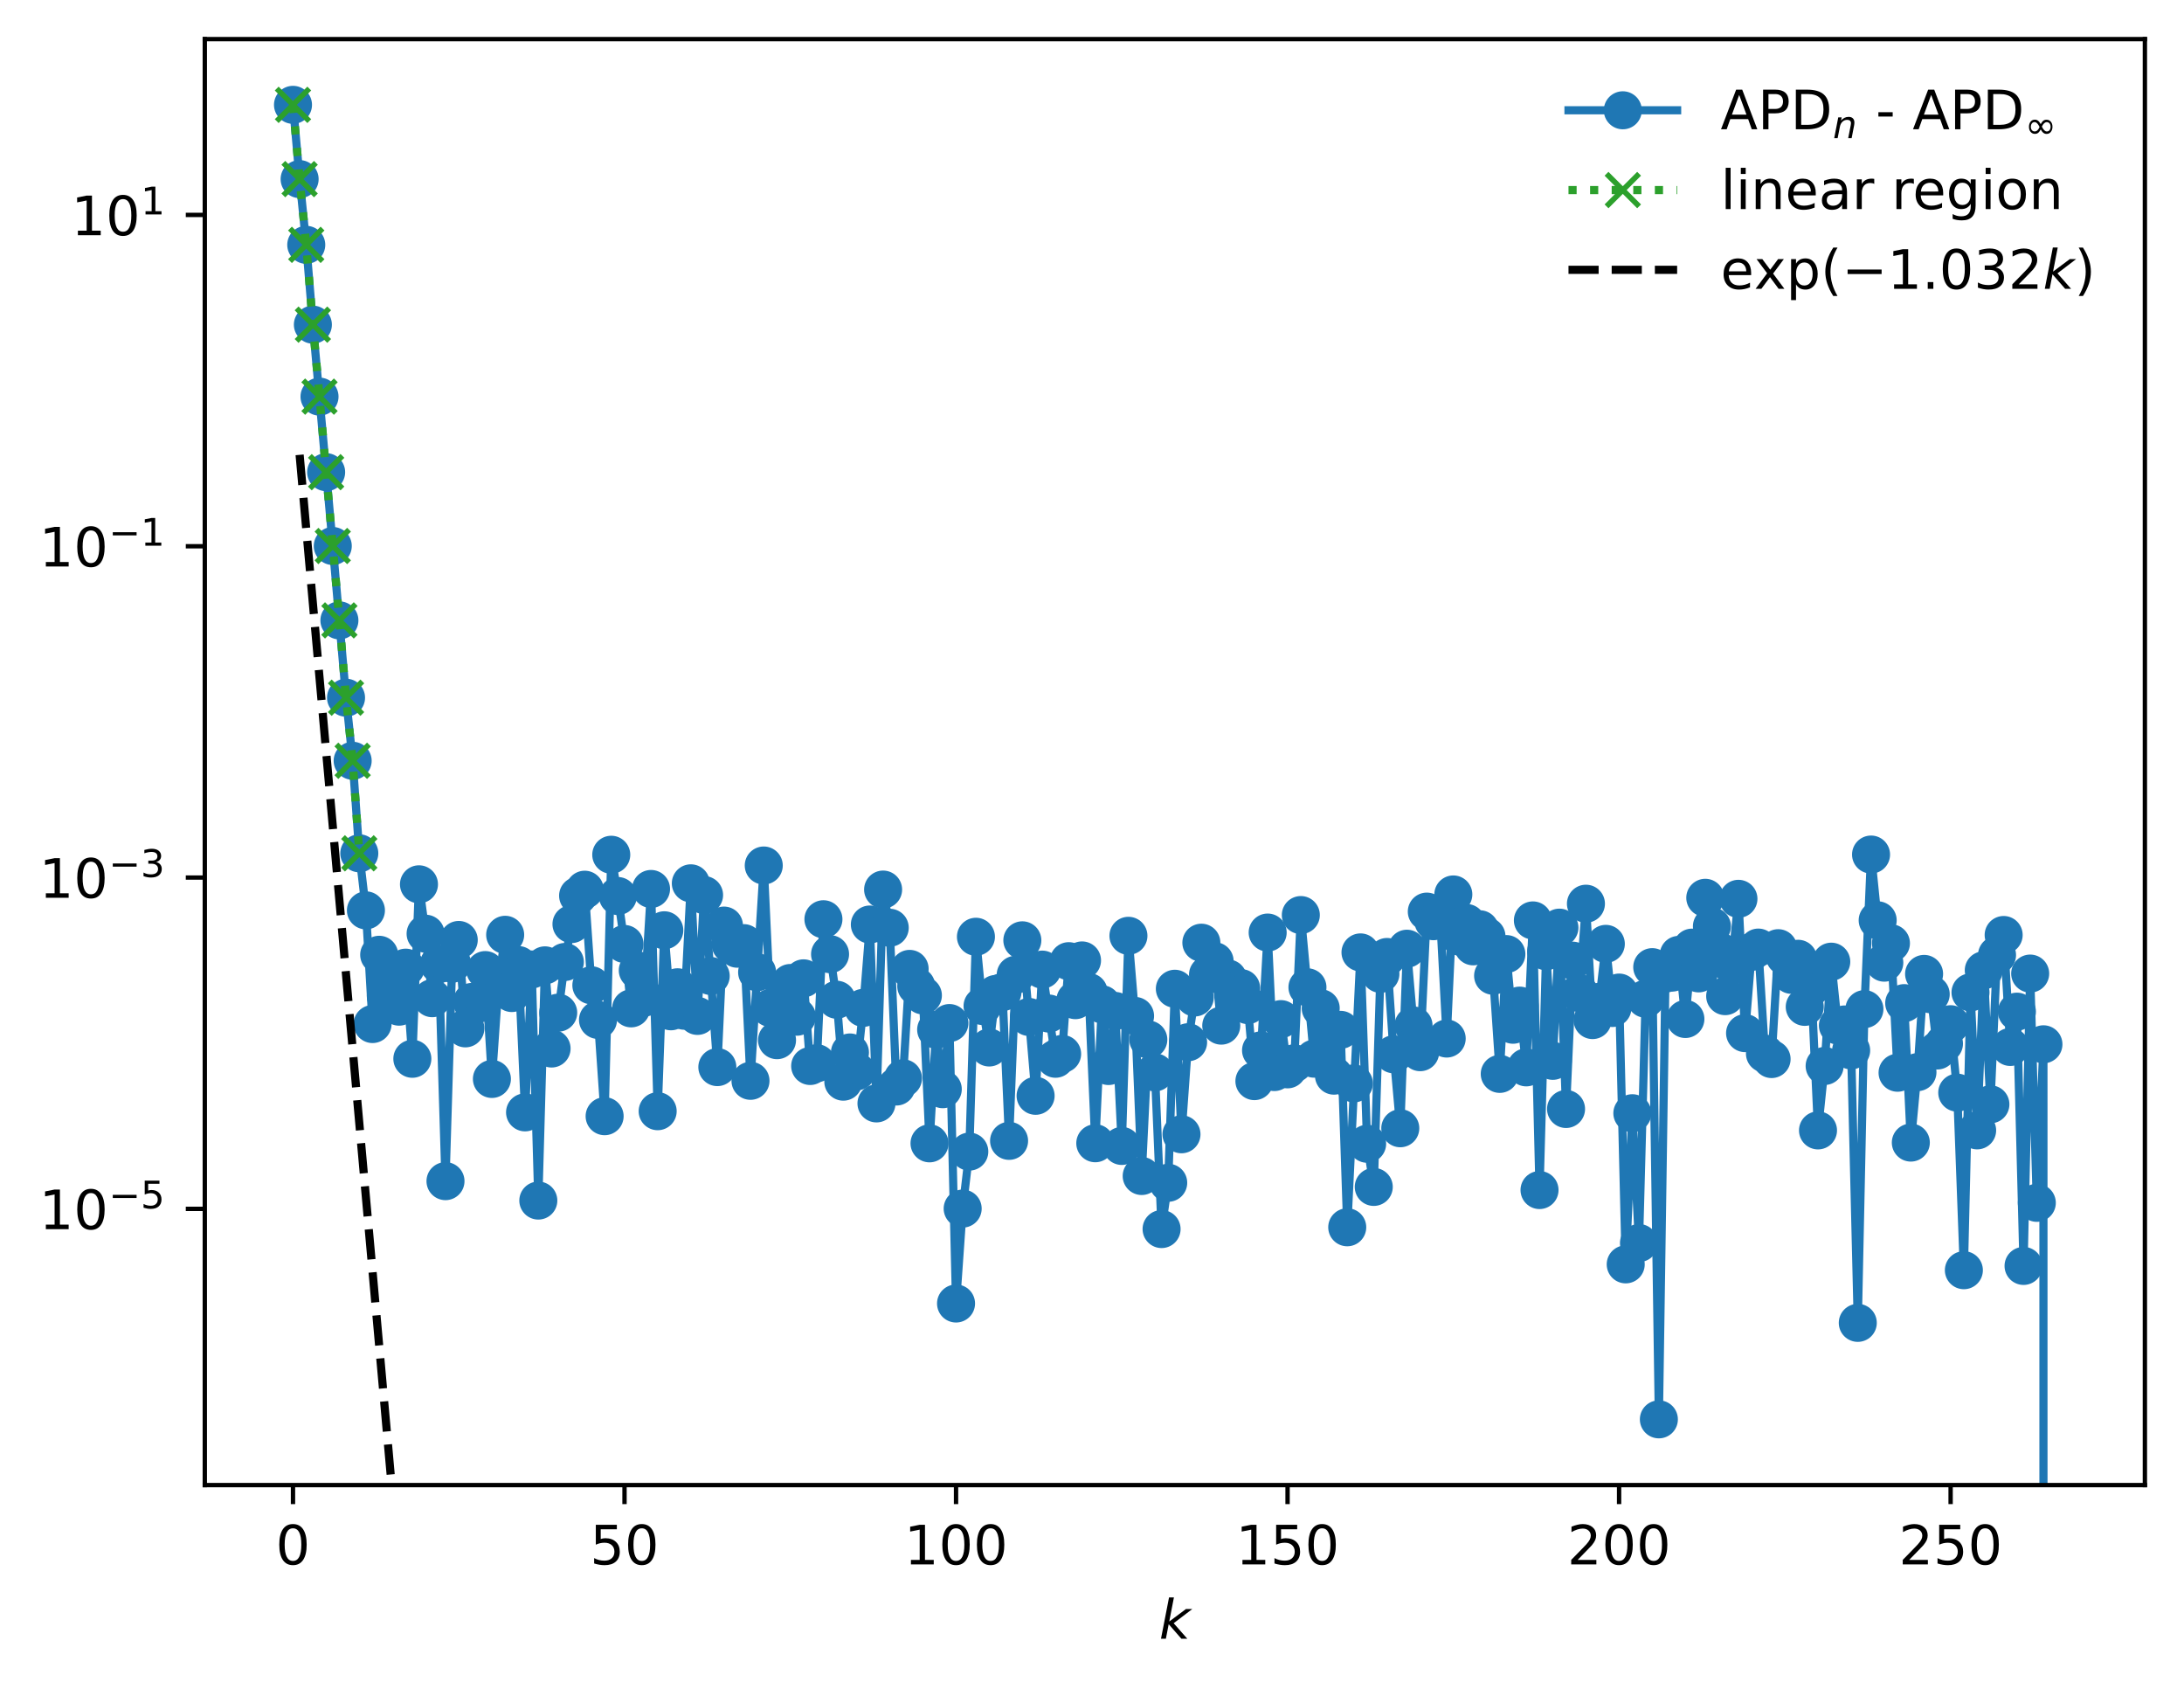 <?xml version="1.0" encoding="utf-8" standalone="no"?>
<!DOCTYPE svg PUBLIC "-//W3C//DTD SVG 1.1//EN"
  "http://www.w3.org/Graphics/SVG/1.1/DTD/svg11.dtd">
<!-- Created with matplotlib (https://matplotlib.org/) -->
<svg height="310.868pt" version="1.1" viewBox="0 0 402.02 310.868" width="402.02pt" xmlns="http://www.w3.org/2000/svg" xmlns:xlink="http://www.w3.org/1999/xlink">
 <defs>
  <style type="text/css">
*{stroke-linecap:butt;stroke-linejoin:round;}
  </style>
 </defs>
 <g id="figure_1">
  <g id="patch_1">
   <path d="M 0 310.868 
L 402.02 310.868 
L 402.02 0 
L 0 0 
z
" style="fill:#ffffff;"/>
  </g>
  <g id="axes_1">
   <g id="patch_2">
    <path d="M 37.7 273.312 
L 394.82 273.312 
L 394.82 7.2 
L 37.7 7.2 
z
" style="fill:#ffffff;"/>
   </g>
   <g id="matplotlib.axis_1">
    <g id="xtick_1">
     <g id="line2d_1">
      <defs>
       <path d="M 0 0 
L 0 3.5 
" id="me01fc09143" style="stroke:#000000;stroke-width:0.8;"/>
      </defs>
      <g>
       <use style="stroke:#000000;stroke-width:0.8;" x="53.933" xlink:href="#me01fc09143" y="273.312"/>
      </g>
     </g>
     <g id="text_1">
      <!-- 0 -->
      <defs>
       <path d="M 31.781 66.406 
Q 24.172 66.406 20.328 58.906 
Q 16.5 51.422 16.5 36.375 
Q 16.5 21.391 20.328 13.891 
Q 24.172 6.391 31.781 6.391 
Q 39.453 6.391 43.281 13.891 
Q 47.125 21.391 47.125 36.375 
Q 47.125 51.422 43.281 58.906 
Q 39.453 66.406 31.781 66.406 
z
M 31.781 74.219 
Q 44.047 74.219 50.516 64.516 
Q 56.984 54.828 56.984 36.375 
Q 56.984 17.969 50.516 8.266 
Q 44.047 -1.422 31.781 -1.422 
Q 19.531 -1.422 13.062 8.266 
Q 6.594 17.969 6.594 36.375 
Q 6.594 54.828 13.062 64.516 
Q 19.531 74.219 31.781 74.219 
z
" id="DejaVuSans-48"/>
      </defs>
      <g transform="translate(50.751 287.91)scale(0.1 -0.1)">
       <use xlink:href="#DejaVuSans-48"/>
      </g>
     </g>
    </g>
    <g id="xtick_2">
     <g id="line2d_2">
      <g>
       <use style="stroke:#000000;stroke-width:0.8;" x="114.958" xlink:href="#me01fc09143" y="273.312"/>
      </g>
     </g>
     <g id="text_2">
      <!-- 50 -->
      <defs>
       <path d="M 10.797 72.906 
L 49.516 72.906 
L 49.516 64.594 
L 19.828 64.594 
L 19.828 46.734 
Q 21.969 47.469 24.109 47.828 
Q 26.266 48.188 28.422 48.188 
Q 40.625 48.188 47.75 41.5 
Q 54.891 34.812 54.891 23.391 
Q 54.891 11.625 47.562 5.094 
Q 40.234 -1.422 26.906 -1.422 
Q 22.312 -1.422 17.547 -0.641 
Q 12.797 0.141 7.719 1.703 
L 7.719 11.625 
Q 12.109 9.234 16.797 8.062 
Q 21.484 6.891 26.703 6.891 
Q 35.156 6.891 40.078 11.328 
Q 45.016 15.766 45.016 23.391 
Q 45.016 31 40.078 35.438 
Q 35.156 39.891 26.703 39.891 
Q 22.75 39.891 18.812 39.016 
Q 14.891 38.141 10.797 36.281 
z
" id="DejaVuSans-53"/>
      </defs>
      <g transform="translate(108.596 287.91)scale(0.1 -0.1)">
       <use xlink:href="#DejaVuSans-53"/>
       <use x="63.623" xlink:href="#DejaVuSans-48"/>
      </g>
     </g>
    </g>
    <g id="xtick_3">
     <g id="line2d_3">
      <g>
       <use style="stroke:#000000;stroke-width:0.8;" x="175.983" xlink:href="#me01fc09143" y="273.312"/>
      </g>
     </g>
     <g id="text_3">
      <!-- 100 -->
      <defs>
       <path d="M 12.406 8.297 
L 28.516 8.297 
L 28.516 63.922 
L 10.984 60.406 
L 10.984 69.391 
L 28.422 72.906 
L 38.281 72.906 
L 38.281 8.297 
L 54.391 8.297 
L 54.391 0 
L 12.406 0 
z
" id="DejaVuSans-49"/>
      </defs>
      <g transform="translate(166.44 287.91)scale(0.1 -0.1)">
       <use xlink:href="#DejaVuSans-49"/>
       <use x="63.623" xlink:href="#DejaVuSans-48"/>
       <use x="127.246" xlink:href="#DejaVuSans-48"/>
      </g>
     </g>
    </g>
    <g id="xtick_4">
     <g id="line2d_4">
      <g>
       <use style="stroke:#000000;stroke-width:0.8;" x="237.009" xlink:href="#me01fc09143" y="273.312"/>
      </g>
     </g>
     <g id="text_4">
      <!-- 150 -->
      <g transform="translate(227.465 287.91)scale(0.1 -0.1)">
       <use xlink:href="#DejaVuSans-49"/>
       <use x="63.623" xlink:href="#DejaVuSans-53"/>
       <use x="127.246" xlink:href="#DejaVuSans-48"/>
      </g>
     </g>
    </g>
    <g id="xtick_5">
     <g id="line2d_5">
      <g>
       <use style="stroke:#000000;stroke-width:0.8;" x="298.034" xlink:href="#me01fc09143" y="273.312"/>
      </g>
     </g>
     <g id="text_5">
      <!-- 200 -->
      <defs>
       <path d="M 19.188 8.297 
L 53.609 8.297 
L 53.609 0 
L 7.328 0 
L 7.328 8.297 
Q 12.938 14.109 22.625 23.891 
Q 32.328 33.688 34.812 36.531 
Q 39.547 41.844 41.422 45.531 
Q 43.312 49.219 43.312 52.781 
Q 43.312 58.594 39.234 62.25 
Q 35.156 65.922 28.609 65.922 
Q 23.969 65.922 18.812 64.312 
Q 13.672 62.703 7.812 59.422 
L 7.812 69.391 
Q 13.766 71.781 18.938 73 
Q 24.125 74.219 28.422 74.219 
Q 39.75 74.219 46.484 68.547 
Q 53.219 62.891 53.219 53.422 
Q 53.219 48.922 51.531 44.891 
Q 49.859 40.875 45.406 35.406 
Q 44.188 33.984 37.641 27.219 
Q 31.109 20.453 19.188 8.297 
z
" id="DejaVuSans-50"/>
      </defs>
      <g transform="translate(288.49 287.91)scale(0.1 -0.1)">
       <use xlink:href="#DejaVuSans-50"/>
       <use x="63.623" xlink:href="#DejaVuSans-48"/>
       <use x="127.246" xlink:href="#DejaVuSans-48"/>
      </g>
     </g>
    </g>
    <g id="xtick_6">
     <g id="line2d_6">
      <g>
       <use style="stroke:#000000;stroke-width:0.8;" x="359.059" xlink:href="#me01fc09143" y="273.312"/>
      </g>
     </g>
     <g id="text_6">
      <!-- 250 -->
      <g transform="translate(349.515 287.91)scale(0.1 -0.1)">
       <use xlink:href="#DejaVuSans-50"/>
       <use x="63.623" xlink:href="#DejaVuSans-53"/>
       <use x="127.246" xlink:href="#DejaVuSans-48"/>
      </g>
     </g>
    </g>
    <g id="text_7">
     <!-- $ k $ -->
     <defs>
      <path d="M 18.312 75.984 
L 27.297 75.984 
L 18.703 31.688 
L 49.516 54.688 
L 61.188 54.688 
L 26.812 28.516 
L 51.906 0 
L 41.016 0 
L 17.672 26.703 
L 12.5 0 
L 3.516 0 
z
" id="DejaVuSans-Oblique-107"/>
     </defs>
     <g transform="translate(213.36 301.589)scale(0.1 -0.1)">
      <use transform="translate(0 0.016)" xlink:href="#DejaVuSans-Oblique-107"/>
     </g>
    </g>
   </g>
   <g id="matplotlib.axis_2">
    <g id="ytick_1">
     <g id="line2d_7">
      <defs>
       <path d="M 0 0 
L -3.5 0 
" id="m49b737d40c" style="stroke:#000000;stroke-width:0.8;"/>
      </defs>
      <g>
       <use style="stroke:#000000;stroke-width:0.8;" x="37.7" xlink:href="#m49b737d40c" y="222.48"/>
      </g>
     </g>
     <g id="text_8">
      <!-- $\mathdefault{10^{-5}}$ -->
      <defs>
       <path d="M 10.594 35.5 
L 73.188 35.5 
L 73.188 27.203 
L 10.594 27.203 
z
" id="DejaVuSans-8722"/>
      </defs>
      <g transform="translate(7.2 226.28)scale(0.1 -0.1)">
       <use transform="translate(0 0.684)" xlink:href="#DejaVuSans-49"/>
       <use transform="translate(63.623 0.684)" xlink:href="#DejaVuSans-48"/>
       <use transform="translate(128.203 38.966)scale(0.7)" xlink:href="#DejaVuSans-8722"/>
       <use transform="translate(186.855 38.966)scale(0.7)" xlink:href="#DejaVuSans-53"/>
      </g>
     </g>
    </g>
    <g id="ytick_2">
     <g id="line2d_8">
      <g>
       <use style="stroke:#000000;stroke-width:0.8;" x="37.7" xlink:href="#m49b737d40c" y="161.505"/>
      </g>
     </g>
     <g id="text_9">
      <!-- $\mathdefault{10^{-3}}$ -->
      <defs>
       <path d="M 40.578 39.312 
Q 47.656 37.797 51.625 33 
Q 55.609 28.219 55.609 21.188 
Q 55.609 10.406 48.188 4.484 
Q 40.766 -1.422 27.094 -1.422 
Q 22.516 -1.422 17.656 -0.516 
Q 12.797 0.391 7.625 2.203 
L 7.625 11.719 
Q 11.719 9.328 16.594 8.109 
Q 21.484 6.891 26.812 6.891 
Q 36.078 6.891 40.938 10.547 
Q 45.797 14.203 45.797 21.188 
Q 45.797 27.641 41.281 31.266 
Q 36.766 34.906 28.719 34.906 
L 20.219 34.906 
L 20.219 43.016 
L 29.109 43.016 
Q 36.375 43.016 40.234 45.922 
Q 44.094 48.828 44.094 54.297 
Q 44.094 59.906 40.109 62.906 
Q 36.141 65.922 28.719 65.922 
Q 24.656 65.922 20.016 65.031 
Q 15.375 64.156 9.812 62.312 
L 9.812 71.094 
Q 15.438 72.656 20.344 73.438 
Q 25.25 74.219 29.594 74.219 
Q 40.828 74.219 47.359 69.109 
Q 53.906 64.016 53.906 55.328 
Q 53.906 49.266 50.438 45.094 
Q 46.969 40.922 40.578 39.312 
z
" id="DejaVuSans-51"/>
      </defs>
      <g transform="translate(7.2 165.305)scale(0.1 -0.1)">
       <use transform="translate(0 0.766)" xlink:href="#DejaVuSans-49"/>
       <use transform="translate(63.623 0.766)" xlink:href="#DejaVuSans-48"/>
       <use transform="translate(128.203 39.047)scale(0.7)" xlink:href="#DejaVuSans-8722"/>
       <use transform="translate(186.855 39.047)scale(0.7)" xlink:href="#DejaVuSans-51"/>
      </g>
     </g>
    </g>
    <g id="ytick_3">
     <g id="line2d_9">
      <g>
       <use style="stroke:#000000;stroke-width:0.8;" x="37.7" xlink:href="#m49b737d40c" y="100.53"/>
      </g>
     </g>
     <g id="text_10">
      <!-- $\mathdefault{10^{-1}}$ -->
      <g transform="translate(7.2 104.33)scale(0.1 -0.1)">
       <use transform="translate(0 0.684)" xlink:href="#DejaVuSans-49"/>
       <use transform="translate(63.623 0.684)" xlink:href="#DejaVuSans-48"/>
       <use transform="translate(128.203 38.966)scale(0.7)" xlink:href="#DejaVuSans-8722"/>
       <use transform="translate(186.855 38.966)scale(0.7)" xlink:href="#DejaVuSans-49"/>
      </g>
     </g>
    </g>
    <g id="ytick_4">
     <g id="line2d_10">
      <g>
       <use style="stroke:#000000;stroke-width:0.8;" x="37.7" xlink:href="#m49b737d40c" y="39.555"/>
      </g>
     </g>
     <g id="text_11">
      <!-- $\mathdefault{10^{1}}$ -->
      <g transform="translate(13.1 43.354)scale(0.1 -0.1)">
       <use transform="translate(0 0.684)" xlink:href="#DejaVuSans-49"/>
       <use transform="translate(63.623 0.684)" xlink:href="#DejaVuSans-48"/>
       <use transform="translate(128.203 38.966)scale(0.7)" xlink:href="#DejaVuSans-49"/>
      </g>
     </g>
    </g>
   </g>
   <g id="line2d_11">
    <path clip-path="url(#p77c00adf54)" d="M 53.933 19.296 
L 55.153 32.964 
L 56.374 45.061 
L 57.594 59.751 
L 61.256 100.484 
L 63.697 128.405 
L 64.917 140.013 
L 66.138 157.043 
L 67.358 167.544 
L 68.579 188.465 
L 69.799 175.718 
L 71.02 183.292 
L 72.24 180.761 
L 73.461 185.266 
L 74.681 178.087 
L 75.902 194.857 
L 77.122 162.748 
L 78.343 171.839 
L 79.563 183.707 
L 80.784 177.447 
L 82.004 217.377 
L 83.225 177.365 
L 84.445 172.988 
L 85.666 189.258 
L 86.886 184.393 
L 88.107 184.711 
L 89.327 178.534 
L 90.548 198.57 
L 91.768 181.06 
L 92.989 172.039 
L 94.209 182.757 
L 95.43 177.61 
L 96.65 204.718 
L 97.871 178.421 
L 99.091 220.951 
L 100.312 177.664 
L 101.532 192.966 
L 102.753 186.374 
L 103.973 177.042 
L 105.194 170.069 
L 106.414 164.845 
L 107.635 163.743 
L 108.855 181.329 
L 110.076 187.704 
L 111.296 205.424 
L 112.517 157.309 
L 113.738 164.908 
L 114.958 173.732 
L 116.179 185.577 
L 117.399 178.588 
L 118.62 183.595 
L 119.84 163.605 
L 121.061 204.506 
L 122.281 171.208 
L 123.502 186.117 
L 124.722 181.698 
L 125.943 186.011 
L 127.163 162.566 
L 128.384 186.967 
L 129.604 164.725 
L 130.825 179.62 
L 132.045 196.39 
L 133.266 170.343 
L 134.486 173.79 
L 135.707 174.599 
L 136.927 173.577 
L 138.148 198.912 
L 140.589 159.286 
L 141.809 185.496 
L 143.03 191.433 
L 144.25 185.47 
L 145.471 180.91 
L 146.691 187.115 
L 147.912 180.053 
L 149.132 196.185 
L 150.353 195.677 
L 151.573 169.176 
L 152.794 175.606 
L 154.014 183.993 
L 155.235 199.07 
L 156.455 193.695 
L 157.676 197.178 
L 158.896 185.488 
L 160.117 170.146 
L 161.337 203.071 
L 162.558 163.717 
L 163.778 170.744 
L 164.999 199.963 
L 166.219 198.448 
L 167.44 178.314 
L 168.66 181.497 
L 169.881 183.191 
L 171.101 210.418 
L 172.322 189.498 
L 173.542 200.454 
L 174.763 188.281 
L 175.983 239.896 
L 177.204 222.428 
L 178.424 211.937 
L 179.645 172.402 
L 180.865 185.146 
L 182.086 192.779 
L 183.306 182.924 
L 184.527 182.59 
L 185.747 209.962 
L 186.968 179.396 
L 188.188 173.056 
L 190.629 201.67 
L 191.85 178.445 
L 194.291 194.853 
L 195.511 193.959 
L 196.732 176.893 
L 197.952 184.067 
L 199.173 176.757 
L 200.393 182.575 
L 201.614 210.402 
L 202.834 184.83 
L 204.055 196.19 
L 205.275 186.056 
L 206.496 210.898 
L 207.716 172.225 
L 208.937 186.976 
L 210.157 216.431 
L 211.378 191.321 
L 212.598 197.361 
L 213.819 226.195 
L 215.039 217.678 
L 216.26 181.969 
L 217.481 208.751 
L 218.701 191.811 
L 219.922 183.573 
L 221.142 173.494 
L 222.363 179.382 
L 223.583 176.896 
L 224.804 188.756 
L 226.024 180.076 
L 227.245 182.827 
L 228.465 181.856 
L 229.686 184.975 
L 230.906 198.969 
L 232.127 193.306 
L 233.347 171.626 
L 234.568 197.301 
L 235.788 187.559 
L 237.009 196.801 
L 238.229 195.697 
L 239.45 168.407 
L 241.891 194.837 
L 243.111 185.559 
L 244.332 189.347 
L 245.552 197.963 
L 246.773 189.531 
L 247.993 225.867 
L 250.434 175.28 
L 251.655 210.499 
L 252.875 218.439 
L 254.096 179.227 
L 255.316 176.121 
L 256.537 194.03 
L 257.757 207.642 
L 258.978 174.602 
L 260.198 188.729 
L 261.419 193.645 
L 262.639 167.773 
L 263.86 169.537 
L 265.08 168.456 
L 266.301 191.131 
L 267.521 164.614 
L 268.742 172.388 
L 269.962 169.868 
L 271.183 174.162 
L 272.403 171.024 
L 273.624 172.325 
L 274.844 179.577 
L 276.065 197.637 
L 277.285 175.587 
L 278.506 188.591 
L 279.726 185.074 
L 280.947 196.436 
L 282.167 169.393 
L 283.388 219.016 
L 284.608 175.073 
L 285.829 195.237 
L 287.049 170.724 
L 288.27 204.096 
L 289.49 176.799 
L 290.711 182.76 
L 291.931 166.319 
L 293.152 187.734 
L 294.372 184.379 
L 295.593 173.709 
L 296.813 185.51 
L 298.034 182.672 
L 299.254 232.692 
L 300.475 204.877 
L 301.695 228.768 
L 302.916 183.809 
L 304.136 177.991 
L 305.357 261.216 
L 306.577 179.182 
L 307.798 178.994 
L 309.018 175.737 
L 310.239 187.536 
L 311.459 174.401 
L 312.68 179.139 
L 313.9 165.231 
L 315.121 170.484 
L 316.341 174.935 
L 317.562 183.33 
L 318.782 177.637 
L 320.003 165.418 
L 321.224 190.137 
L 322.444 175.181 
L 323.665 174.392 
L 324.885 193.908 
L 326.106 194.907 
L 327.326 174.504 
L 328.547 176.014 
L 329.767 179.408 
L 330.988 176.454 
L 332.208 185.301 
L 333.429 181.657 
L 334.649 208.038 
L 335.87 196.18 
L 337.09 176.987 
L 338.311 188.739 
L 339.531 188.542 
L 340.752 193.312 
L 341.972 243.459 
L 343.193 185.717 
L 344.413 157.271 
L 345.634 169.371 
L 346.854 177.167 
L 348.075 173.598 
L 349.295 197.424 
L 350.516 184.614 
L 351.736 210.279 
L 352.957 197.318 
L 354.177 179.237 
L 355.398 182.982 
L 356.618 193.329 
L 357.839 192.069 
L 359.059 188.496 
L 360.28 201.09 
L 361.5 233.767 
L 362.721 182.642 
L 363.941 208.031 
L 365.162 178.572 
L 366.382 203.239 
L 367.603 175.765 
L 368.823 172.076 
L 370.044 192.682 
L 371.264 186.187 
L 372.485 232.98 
L 373.705 179.176 
L 374.926 221.369 
L 376.146 192.192 
L 376.151 311.868 
L 376.151 311.868 
" style="fill:none;stroke:#1f77b4;stroke-linecap:square;stroke-width:1.5;"/>
    <defs>
     <path d="M 0 3 
C 0.796 3 1.559 2.684 2.121 2.121 
C 2.684 1.559 3 0.796 3 0 
C 3 -0.796 2.684 -1.559 2.121 -2.121 
C 1.559 -2.684 0.796 -3 0 -3 
C -0.796 -3 -1.559 -2.684 -2.121 -2.121 
C -2.684 -1.559 -3 -0.796 -3 0 
C -3 0.796 -2.684 1.559 -2.121 2.121 
C -1.559 2.684 -0.796 3 0 3 
z
" id="m1779472532" style="stroke:#1f77b4;"/>
    </defs>
    <g clip-path="url(#p77c00adf54)">
     <use style="fill:#1f77b4;stroke:#1f77b4;" x="53.933" xlink:href="#m1779472532" y="19.296"/>
     <use style="fill:#1f77b4;stroke:#1f77b4;" x="55.153" xlink:href="#m1779472532" y="32.964"/>
     <use style="fill:#1f77b4;stroke:#1f77b4;" x="56.374" xlink:href="#m1779472532" y="45.061"/>
     <use style="fill:#1f77b4;stroke:#1f77b4;" x="57.594" xlink:href="#m1779472532" y="59.751"/>
     <use style="fill:#1f77b4;stroke:#1f77b4;" x="58.815" xlink:href="#m1779472532" y="72.995"/>
     <use style="fill:#1f77b4;stroke:#1f77b4;" x="60.035" xlink:href="#m1779472532" y="86.897"/>
     <use style="fill:#1f77b4;stroke:#1f77b4;" x="61.256" xlink:href="#m1779472532" y="100.484"/>
     <use style="fill:#1f77b4;stroke:#1f77b4;" x="62.476" xlink:href="#m1779472532" y="114.177"/>
     <use style="fill:#1f77b4;stroke:#1f77b4;" x="63.697" xlink:href="#m1779472532" y="128.405"/>
     <use style="fill:#1f77b4;stroke:#1f77b4;" x="64.917" xlink:href="#m1779472532" y="140.013"/>
     <use style="fill:#1f77b4;stroke:#1f77b4;" x="66.138" xlink:href="#m1779472532" y="157.043"/>
     <use style="fill:#1f77b4;stroke:#1f77b4;" x="67.358" xlink:href="#m1779472532" y="167.544"/>
     <use style="fill:#1f77b4;stroke:#1f77b4;" x="68.579" xlink:href="#m1779472532" y="188.465"/>
     <use style="fill:#1f77b4;stroke:#1f77b4;" x="69.799" xlink:href="#m1779472532" y="175.718"/>
     <use style="fill:#1f77b4;stroke:#1f77b4;" x="71.02" xlink:href="#m1779472532" y="183.292"/>
     <use style="fill:#1f77b4;stroke:#1f77b4;" x="72.24" xlink:href="#m1779472532" y="180.761"/>
     <use style="fill:#1f77b4;stroke:#1f77b4;" x="73.461" xlink:href="#m1779472532" y="185.266"/>
     <use style="fill:#1f77b4;stroke:#1f77b4;" x="74.681" xlink:href="#m1779472532" y="178.087"/>
     <use style="fill:#1f77b4;stroke:#1f77b4;" x="75.902" xlink:href="#m1779472532" y="194.857"/>
     <use style="fill:#1f77b4;stroke:#1f77b4;" x="77.122" xlink:href="#m1779472532" y="162.748"/>
     <use style="fill:#1f77b4;stroke:#1f77b4;" x="78.343" xlink:href="#m1779472532" y="171.839"/>
     <use style="fill:#1f77b4;stroke:#1f77b4;" x="79.563" xlink:href="#m1779472532" y="183.707"/>
     <use style="fill:#1f77b4;stroke:#1f77b4;" x="80.784" xlink:href="#m1779472532" y="177.447"/>
     <use style="fill:#1f77b4;stroke:#1f77b4;" x="82.004" xlink:href="#m1779472532" y="217.377"/>
     <use style="fill:#1f77b4;stroke:#1f77b4;" x="83.225" xlink:href="#m1779472532" y="177.365"/>
     <use style="fill:#1f77b4;stroke:#1f77b4;" x="84.445" xlink:href="#m1779472532" y="172.988"/>
     <use style="fill:#1f77b4;stroke:#1f77b4;" x="85.666" xlink:href="#m1779472532" y="189.258"/>
     <use style="fill:#1f77b4;stroke:#1f77b4;" x="86.886" xlink:href="#m1779472532" y="184.393"/>
     <use style="fill:#1f77b4;stroke:#1f77b4;" x="88.107" xlink:href="#m1779472532" y="184.711"/>
     <use style="fill:#1f77b4;stroke:#1f77b4;" x="89.327" xlink:href="#m1779472532" y="178.534"/>
     <use style="fill:#1f77b4;stroke:#1f77b4;" x="90.548" xlink:href="#m1779472532" y="198.57"/>
     <use style="fill:#1f77b4;stroke:#1f77b4;" x="91.768" xlink:href="#m1779472532" y="181.06"/>
     <use style="fill:#1f77b4;stroke:#1f77b4;" x="92.989" xlink:href="#m1779472532" y="172.039"/>
     <use style="fill:#1f77b4;stroke:#1f77b4;" x="94.209" xlink:href="#m1779472532" y="182.757"/>
     <use style="fill:#1f77b4;stroke:#1f77b4;" x="95.43" xlink:href="#m1779472532" y="177.61"/>
     <use style="fill:#1f77b4;stroke:#1f77b4;" x="96.65" xlink:href="#m1779472532" y="204.718"/>
     <use style="fill:#1f77b4;stroke:#1f77b4;" x="97.871" xlink:href="#m1779472532" y="178.421"/>
     <use style="fill:#1f77b4;stroke:#1f77b4;" x="99.091" xlink:href="#m1779472532" y="220.951"/>
     <use style="fill:#1f77b4;stroke:#1f77b4;" x="100.312" xlink:href="#m1779472532" y="177.664"/>
     <use style="fill:#1f77b4;stroke:#1f77b4;" x="101.532" xlink:href="#m1779472532" y="192.966"/>
     <use style="fill:#1f77b4;stroke:#1f77b4;" x="102.753" xlink:href="#m1779472532" y="186.374"/>
     <use style="fill:#1f77b4;stroke:#1f77b4;" x="103.973" xlink:href="#m1779472532" y="177.042"/>
     <use style="fill:#1f77b4;stroke:#1f77b4;" x="105.194" xlink:href="#m1779472532" y="170.069"/>
     <use style="fill:#1f77b4;stroke:#1f77b4;" x="106.414" xlink:href="#m1779472532" y="164.845"/>
     <use style="fill:#1f77b4;stroke:#1f77b4;" x="107.635" xlink:href="#m1779472532" y="163.743"/>
     <use style="fill:#1f77b4;stroke:#1f77b4;" x="108.855" xlink:href="#m1779472532" y="181.329"/>
     <use style="fill:#1f77b4;stroke:#1f77b4;" x="110.076" xlink:href="#m1779472532" y="187.704"/>
     <use style="fill:#1f77b4;stroke:#1f77b4;" x="111.296" xlink:href="#m1779472532" y="205.424"/>
     <use style="fill:#1f77b4;stroke:#1f77b4;" x="112.517" xlink:href="#m1779472532" y="157.309"/>
     <use style="fill:#1f77b4;stroke:#1f77b4;" x="113.738" xlink:href="#m1779472532" y="164.908"/>
     <use style="fill:#1f77b4;stroke:#1f77b4;" x="114.958" xlink:href="#m1779472532" y="173.732"/>
     <use style="fill:#1f77b4;stroke:#1f77b4;" x="116.179" xlink:href="#m1779472532" y="185.577"/>
     <use style="fill:#1f77b4;stroke:#1f77b4;" x="117.399" xlink:href="#m1779472532" y="178.588"/>
     <use style="fill:#1f77b4;stroke:#1f77b4;" x="118.62" xlink:href="#m1779472532" y="183.595"/>
     <use style="fill:#1f77b4;stroke:#1f77b4;" x="119.84" xlink:href="#m1779472532" y="163.605"/>
     <use style="fill:#1f77b4;stroke:#1f77b4;" x="121.061" xlink:href="#m1779472532" y="204.506"/>
     <use style="fill:#1f77b4;stroke:#1f77b4;" x="122.281" xlink:href="#m1779472532" y="171.208"/>
     <use style="fill:#1f77b4;stroke:#1f77b4;" x="123.502" xlink:href="#m1779472532" y="186.117"/>
     <use style="fill:#1f77b4;stroke:#1f77b4;" x="124.722" xlink:href="#m1779472532" y="181.698"/>
     <use style="fill:#1f77b4;stroke:#1f77b4;" x="125.943" xlink:href="#m1779472532" y="186.011"/>
     <use style="fill:#1f77b4;stroke:#1f77b4;" x="127.163" xlink:href="#m1779472532" y="162.566"/>
     <use style="fill:#1f77b4;stroke:#1f77b4;" x="128.384" xlink:href="#m1779472532" y="186.967"/>
     <use style="fill:#1f77b4;stroke:#1f77b4;" x="129.604" xlink:href="#m1779472532" y="164.725"/>
     <use style="fill:#1f77b4;stroke:#1f77b4;" x="130.825" xlink:href="#m1779472532" y="179.62"/>
     <use style="fill:#1f77b4;stroke:#1f77b4;" x="132.045" xlink:href="#m1779472532" y="196.39"/>
     <use style="fill:#1f77b4;stroke:#1f77b4;" x="133.266" xlink:href="#m1779472532" y="170.343"/>
     <use style="fill:#1f77b4;stroke:#1f77b4;" x="134.486" xlink:href="#m1779472532" y="173.79"/>
     <use style="fill:#1f77b4;stroke:#1f77b4;" x="135.707" xlink:href="#m1779472532" y="174.599"/>
     <use style="fill:#1f77b4;stroke:#1f77b4;" x="136.927" xlink:href="#m1779472532" y="173.577"/>
     <use style="fill:#1f77b4;stroke:#1f77b4;" x="138.148" xlink:href="#m1779472532" y="198.912"/>
     <use style="fill:#1f77b4;stroke:#1f77b4;" x="139.368" xlink:href="#m1779472532" y="178.936"/>
     <use style="fill:#1f77b4;stroke:#1f77b4;" x="140.589" xlink:href="#m1779472532" y="159.286"/>
     <use style="fill:#1f77b4;stroke:#1f77b4;" x="141.809" xlink:href="#m1779472532" y="185.496"/>
     <use style="fill:#1f77b4;stroke:#1f77b4;" x="143.03" xlink:href="#m1779472532" y="191.433"/>
     <use style="fill:#1f77b4;stroke:#1f77b4;" x="144.25" xlink:href="#m1779472532" y="185.47"/>
     <use style="fill:#1f77b4;stroke:#1f77b4;" x="145.471" xlink:href="#m1779472532" y="180.91"/>
     <use style="fill:#1f77b4;stroke:#1f77b4;" x="146.691" xlink:href="#m1779472532" y="187.115"/>
     <use style="fill:#1f77b4;stroke:#1f77b4;" x="147.912" xlink:href="#m1779472532" y="180.053"/>
     <use style="fill:#1f77b4;stroke:#1f77b4;" x="149.132" xlink:href="#m1779472532" y="196.185"/>
     <use style="fill:#1f77b4;stroke:#1f77b4;" x="150.353" xlink:href="#m1779472532" y="195.677"/>
     <use style="fill:#1f77b4;stroke:#1f77b4;" x="151.573" xlink:href="#m1779472532" y="169.176"/>
     <use style="fill:#1f77b4;stroke:#1f77b4;" x="152.794" xlink:href="#m1779472532" y="175.606"/>
     <use style="fill:#1f77b4;stroke:#1f77b4;" x="154.014" xlink:href="#m1779472532" y="183.993"/>
     <use style="fill:#1f77b4;stroke:#1f77b4;" x="155.235" xlink:href="#m1779472532" y="199.07"/>
     <use style="fill:#1f77b4;stroke:#1f77b4;" x="156.455" xlink:href="#m1779472532" y="193.695"/>
     <use style="fill:#1f77b4;stroke:#1f77b4;" x="157.676" xlink:href="#m1779472532" y="197.178"/>
     <use style="fill:#1f77b4;stroke:#1f77b4;" x="158.896" xlink:href="#m1779472532" y="185.488"/>
     <use style="fill:#1f77b4;stroke:#1f77b4;" x="160.117" xlink:href="#m1779472532" y="170.146"/>
     <use style="fill:#1f77b4;stroke:#1f77b4;" x="161.337" xlink:href="#m1779472532" y="203.071"/>
     <use style="fill:#1f77b4;stroke:#1f77b4;" x="162.558" xlink:href="#m1779472532" y="163.717"/>
     <use style="fill:#1f77b4;stroke:#1f77b4;" x="163.778" xlink:href="#m1779472532" y="170.744"/>
     <use style="fill:#1f77b4;stroke:#1f77b4;" x="164.999" xlink:href="#m1779472532" y="199.963"/>
     <use style="fill:#1f77b4;stroke:#1f77b4;" x="166.219" xlink:href="#m1779472532" y="198.448"/>
     <use style="fill:#1f77b4;stroke:#1f77b4;" x="167.44" xlink:href="#m1779472532" y="178.314"/>
     <use style="fill:#1f77b4;stroke:#1f77b4;" x="168.66" xlink:href="#m1779472532" y="181.497"/>
     <use style="fill:#1f77b4;stroke:#1f77b4;" x="169.881" xlink:href="#m1779472532" y="183.191"/>
     <use style="fill:#1f77b4;stroke:#1f77b4;" x="171.101" xlink:href="#m1779472532" y="210.418"/>
     <use style="fill:#1f77b4;stroke:#1f77b4;" x="172.322" xlink:href="#m1779472532" y="189.498"/>
     <use style="fill:#1f77b4;stroke:#1f77b4;" x="173.542" xlink:href="#m1779472532" y="200.454"/>
     <use style="fill:#1f77b4;stroke:#1f77b4;" x="174.763" xlink:href="#m1779472532" y="188.281"/>
     <use style="fill:#1f77b4;stroke:#1f77b4;" x="175.983" xlink:href="#m1779472532" y="239.896"/>
     <use style="fill:#1f77b4;stroke:#1f77b4;" x="177.204" xlink:href="#m1779472532" y="222.428"/>
     <use style="fill:#1f77b4;stroke:#1f77b4;" x="178.424" xlink:href="#m1779472532" y="211.937"/>
     <use style="fill:#1f77b4;stroke:#1f77b4;" x="179.645" xlink:href="#m1779472532" y="172.402"/>
     <use style="fill:#1f77b4;stroke:#1f77b4;" x="180.865" xlink:href="#m1779472532" y="185.146"/>
     <use style="fill:#1f77b4;stroke:#1f77b4;" x="182.086" xlink:href="#m1779472532" y="192.779"/>
     <use style="fill:#1f77b4;stroke:#1f77b4;" x="183.306" xlink:href="#m1779472532" y="182.924"/>
     <use style="fill:#1f77b4;stroke:#1f77b4;" x="184.527" xlink:href="#m1779472532" y="182.59"/>
     <use style="fill:#1f77b4;stroke:#1f77b4;" x="185.747" xlink:href="#m1779472532" y="209.962"/>
     <use style="fill:#1f77b4;stroke:#1f77b4;" x="186.968" xlink:href="#m1779472532" y="179.396"/>
     <use style="fill:#1f77b4;stroke:#1f77b4;" x="188.188" xlink:href="#m1779472532" y="173.056"/>
     <use style="fill:#1f77b4;stroke:#1f77b4;" x="189.409" xlink:href="#m1779472532" y="187.159"/>
     <use style="fill:#1f77b4;stroke:#1f77b4;" x="190.629" xlink:href="#m1779472532" y="201.67"/>
     <use style="fill:#1f77b4;stroke:#1f77b4;" x="191.85" xlink:href="#m1779472532" y="178.445"/>
     <use style="fill:#1f77b4;stroke:#1f77b4;" x="193.07" xlink:href="#m1779472532" y="186.533"/>
     <use style="fill:#1f77b4;stroke:#1f77b4;" x="194.291" xlink:href="#m1779472532" y="194.853"/>
     <use style="fill:#1f77b4;stroke:#1f77b4;" x="195.511" xlink:href="#m1779472532" y="193.959"/>
     <use style="fill:#1f77b4;stroke:#1f77b4;" x="196.732" xlink:href="#m1779472532" y="176.893"/>
     <use style="fill:#1f77b4;stroke:#1f77b4;" x="197.952" xlink:href="#m1779472532" y="184.067"/>
     <use style="fill:#1f77b4;stroke:#1f77b4;" x="199.173" xlink:href="#m1779472532" y="176.757"/>
     <use style="fill:#1f77b4;stroke:#1f77b4;" x="200.393" xlink:href="#m1779472532" y="182.575"/>
     <use style="fill:#1f77b4;stroke:#1f77b4;" x="201.614" xlink:href="#m1779472532" y="210.402"/>
     <use style="fill:#1f77b4;stroke:#1f77b4;" x="202.834" xlink:href="#m1779472532" y="184.83"/>
     <use style="fill:#1f77b4;stroke:#1f77b4;" x="204.055" xlink:href="#m1779472532" y="196.19"/>
     <use style="fill:#1f77b4;stroke:#1f77b4;" x="205.275" xlink:href="#m1779472532" y="186.056"/>
     <use style="fill:#1f77b4;stroke:#1f77b4;" x="206.496" xlink:href="#m1779472532" y="210.898"/>
     <use style="fill:#1f77b4;stroke:#1f77b4;" x="207.716" xlink:href="#m1779472532" y="172.225"/>
     <use style="fill:#1f77b4;stroke:#1f77b4;" x="208.937" xlink:href="#m1779472532" y="186.976"/>
     <use style="fill:#1f77b4;stroke:#1f77b4;" x="210.157" xlink:href="#m1779472532" y="216.431"/>
     <use style="fill:#1f77b4;stroke:#1f77b4;" x="211.378" xlink:href="#m1779472532" y="191.321"/>
     <use style="fill:#1f77b4;stroke:#1f77b4;" x="212.598" xlink:href="#m1779472532" y="197.361"/>
     <use style="fill:#1f77b4;stroke:#1f77b4;" x="213.819" xlink:href="#m1779472532" y="226.195"/>
     <use style="fill:#1f77b4;stroke:#1f77b4;" x="215.039" xlink:href="#m1779472532" y="217.678"/>
     <use style="fill:#1f77b4;stroke:#1f77b4;" x="216.26" xlink:href="#m1779472532" y="181.969"/>
     <use style="fill:#1f77b4;stroke:#1f77b4;" x="217.481" xlink:href="#m1779472532" y="208.751"/>
     <use style="fill:#1f77b4;stroke:#1f77b4;" x="218.701" xlink:href="#m1779472532" y="191.811"/>
     <use style="fill:#1f77b4;stroke:#1f77b4;" x="219.922" xlink:href="#m1779472532" y="183.573"/>
     <use style="fill:#1f77b4;stroke:#1f77b4;" x="221.142" xlink:href="#m1779472532" y="173.494"/>
     <use style="fill:#1f77b4;stroke:#1f77b4;" x="222.363" xlink:href="#m1779472532" y="179.382"/>
     <use style="fill:#1f77b4;stroke:#1f77b4;" x="223.583" xlink:href="#m1779472532" y="176.896"/>
     <use style="fill:#1f77b4;stroke:#1f77b4;" x="224.804" xlink:href="#m1779472532" y="188.756"/>
     <use style="fill:#1f77b4;stroke:#1f77b4;" x="226.024" xlink:href="#m1779472532" y="180.076"/>
     <use style="fill:#1f77b4;stroke:#1f77b4;" x="227.245" xlink:href="#m1779472532" y="182.827"/>
     <use style="fill:#1f77b4;stroke:#1f77b4;" x="228.465" xlink:href="#m1779472532" y="181.856"/>
     <use style="fill:#1f77b4;stroke:#1f77b4;" x="229.686" xlink:href="#m1779472532" y="184.975"/>
     <use style="fill:#1f77b4;stroke:#1f77b4;" x="230.906" xlink:href="#m1779472532" y="198.969"/>
     <use style="fill:#1f77b4;stroke:#1f77b4;" x="232.127" xlink:href="#m1779472532" y="193.306"/>
     <use style="fill:#1f77b4;stroke:#1f77b4;" x="233.347" xlink:href="#m1779472532" y="171.626"/>
     <use style="fill:#1f77b4;stroke:#1f77b4;" x="234.568" xlink:href="#m1779472532" y="197.301"/>
     <use style="fill:#1f77b4;stroke:#1f77b4;" x="235.788" xlink:href="#m1779472532" y="187.559"/>
     <use style="fill:#1f77b4;stroke:#1f77b4;" x="237.009" xlink:href="#m1779472532" y="196.801"/>
     <use style="fill:#1f77b4;stroke:#1f77b4;" x="238.229" xlink:href="#m1779472532" y="195.697"/>
     <use style="fill:#1f77b4;stroke:#1f77b4;" x="239.45" xlink:href="#m1779472532" y="168.407"/>
     <use style="fill:#1f77b4;stroke:#1f77b4;" x="240.67" xlink:href="#m1779472532" y="181.704"/>
     <use style="fill:#1f77b4;stroke:#1f77b4;" x="241.891" xlink:href="#m1779472532" y="194.837"/>
     <use style="fill:#1f77b4;stroke:#1f77b4;" x="243.111" xlink:href="#m1779472532" y="185.559"/>
     <use style="fill:#1f77b4;stroke:#1f77b4;" x="244.332" xlink:href="#m1779472532" y="189.347"/>
     <use style="fill:#1f77b4;stroke:#1f77b4;" x="245.552" xlink:href="#m1779472532" y="197.963"/>
     <use style="fill:#1f77b4;stroke:#1f77b4;" x="246.773" xlink:href="#m1779472532" y="189.531"/>
     <use style="fill:#1f77b4;stroke:#1f77b4;" x="247.993" xlink:href="#m1779472532" y="225.867"/>
     <use style="fill:#1f77b4;stroke:#1f77b4;" x="249.214" xlink:href="#m1779472532" y="199.388"/>
     <use style="fill:#1f77b4;stroke:#1f77b4;" x="250.434" xlink:href="#m1779472532" y="175.28"/>
     <use style="fill:#1f77b4;stroke:#1f77b4;" x="251.655" xlink:href="#m1779472532" y="210.499"/>
     <use style="fill:#1f77b4;stroke:#1f77b4;" x="252.875" xlink:href="#m1779472532" y="218.439"/>
     <use style="fill:#1f77b4;stroke:#1f77b4;" x="254.096" xlink:href="#m1779472532" y="179.227"/>
     <use style="fill:#1f77b4;stroke:#1f77b4;" x="255.316" xlink:href="#m1779472532" y="176.121"/>
     <use style="fill:#1f77b4;stroke:#1f77b4;" x="256.537" xlink:href="#m1779472532" y="194.03"/>
     <use style="fill:#1f77b4;stroke:#1f77b4;" x="257.757" xlink:href="#m1779472532" y="207.642"/>
     <use style="fill:#1f77b4;stroke:#1f77b4;" x="258.978" xlink:href="#m1779472532" y="174.602"/>
     <use style="fill:#1f77b4;stroke:#1f77b4;" x="260.198" xlink:href="#m1779472532" y="188.729"/>
     <use style="fill:#1f77b4;stroke:#1f77b4;" x="261.419" xlink:href="#m1779472532" y="193.645"/>
     <use style="fill:#1f77b4;stroke:#1f77b4;" x="262.639" xlink:href="#m1779472532" y="167.773"/>
     <use style="fill:#1f77b4;stroke:#1f77b4;" x="263.86" xlink:href="#m1779472532" y="169.537"/>
     <use style="fill:#1f77b4;stroke:#1f77b4;" x="265.08" xlink:href="#m1779472532" y="168.456"/>
     <use style="fill:#1f77b4;stroke:#1f77b4;" x="266.301" xlink:href="#m1779472532" y="191.131"/>
     <use style="fill:#1f77b4;stroke:#1f77b4;" x="267.521" xlink:href="#m1779472532" y="164.614"/>
     <use style="fill:#1f77b4;stroke:#1f77b4;" x="268.742" xlink:href="#m1779472532" y="172.388"/>
     <use style="fill:#1f77b4;stroke:#1f77b4;" x="269.962" xlink:href="#m1779472532" y="169.868"/>
     <use style="fill:#1f77b4;stroke:#1f77b4;" x="271.183" xlink:href="#m1779472532" y="174.162"/>
     <use style="fill:#1f77b4;stroke:#1f77b4;" x="272.403" xlink:href="#m1779472532" y="171.024"/>
     <use style="fill:#1f77b4;stroke:#1f77b4;" x="273.624" xlink:href="#m1779472532" y="172.325"/>
     <use style="fill:#1f77b4;stroke:#1f77b4;" x="274.844" xlink:href="#m1779472532" y="179.577"/>
     <use style="fill:#1f77b4;stroke:#1f77b4;" x="276.065" xlink:href="#m1779472532" y="197.637"/>
     <use style="fill:#1f77b4;stroke:#1f77b4;" x="277.285" xlink:href="#m1779472532" y="175.587"/>
     <use style="fill:#1f77b4;stroke:#1f77b4;" x="278.506" xlink:href="#m1779472532" y="188.591"/>
     <use style="fill:#1f77b4;stroke:#1f77b4;" x="279.726" xlink:href="#m1779472532" y="185.074"/>
     <use style="fill:#1f77b4;stroke:#1f77b4;" x="280.947" xlink:href="#m1779472532" y="196.436"/>
     <use style="fill:#1f77b4;stroke:#1f77b4;" x="282.167" xlink:href="#m1779472532" y="169.393"/>
     <use style="fill:#1f77b4;stroke:#1f77b4;" x="283.388" xlink:href="#m1779472532" y="219.016"/>
     <use style="fill:#1f77b4;stroke:#1f77b4;" x="284.608" xlink:href="#m1779472532" y="175.073"/>
     <use style="fill:#1f77b4;stroke:#1f77b4;" x="285.829" xlink:href="#m1779472532" y="195.237"/>
     <use style="fill:#1f77b4;stroke:#1f77b4;" x="287.049" xlink:href="#m1779472532" y="170.724"/>
     <use style="fill:#1f77b4;stroke:#1f77b4;" x="288.27" xlink:href="#m1779472532" y="204.096"/>
     <use style="fill:#1f77b4;stroke:#1f77b4;" x="289.49" xlink:href="#m1779472532" y="176.799"/>
     <use style="fill:#1f77b4;stroke:#1f77b4;" x="290.711" xlink:href="#m1779472532" y="182.76"/>
     <use style="fill:#1f77b4;stroke:#1f77b4;" x="291.931" xlink:href="#m1779472532" y="166.319"/>
     <use style="fill:#1f77b4;stroke:#1f77b4;" x="293.152" xlink:href="#m1779472532" y="187.734"/>
     <use style="fill:#1f77b4;stroke:#1f77b4;" x="294.372" xlink:href="#m1779472532" y="184.379"/>
     <use style="fill:#1f77b4;stroke:#1f77b4;" x="295.593" xlink:href="#m1779472532" y="173.709"/>
     <use style="fill:#1f77b4;stroke:#1f77b4;" x="296.813" xlink:href="#m1779472532" y="185.51"/>
     <use style="fill:#1f77b4;stroke:#1f77b4;" x="298.034" xlink:href="#m1779472532" y="182.672"/>
     <use style="fill:#1f77b4;stroke:#1f77b4;" x="299.254" xlink:href="#m1779472532" y="232.692"/>
     <use style="fill:#1f77b4;stroke:#1f77b4;" x="300.475" xlink:href="#m1779472532" y="204.877"/>
     <use style="fill:#1f77b4;stroke:#1f77b4;" x="301.695" xlink:href="#m1779472532" y="228.768"/>
     <use style="fill:#1f77b4;stroke:#1f77b4;" x="302.916" xlink:href="#m1779472532" y="183.809"/>
     <use style="fill:#1f77b4;stroke:#1f77b4;" x="304.136" xlink:href="#m1779472532" y="177.991"/>
     <use style="fill:#1f77b4;stroke:#1f77b4;" x="305.357" xlink:href="#m1779472532" y="261.216"/>
     <use style="fill:#1f77b4;stroke:#1f77b4;" x="306.577" xlink:href="#m1779472532" y="179.182"/>
     <use style="fill:#1f77b4;stroke:#1f77b4;" x="307.798" xlink:href="#m1779472532" y="178.994"/>
     <use style="fill:#1f77b4;stroke:#1f77b4;" x="309.018" xlink:href="#m1779472532" y="175.737"/>
     <use style="fill:#1f77b4;stroke:#1f77b4;" x="310.239" xlink:href="#m1779472532" y="187.536"/>
     <use style="fill:#1f77b4;stroke:#1f77b4;" x="311.459" xlink:href="#m1779472532" y="174.401"/>
     <use style="fill:#1f77b4;stroke:#1f77b4;" x="312.68" xlink:href="#m1779472532" y="179.139"/>
     <use style="fill:#1f77b4;stroke:#1f77b4;" x="313.9" xlink:href="#m1779472532" y="165.231"/>
     <use style="fill:#1f77b4;stroke:#1f77b4;" x="315.121" xlink:href="#m1779472532" y="170.484"/>
     <use style="fill:#1f77b4;stroke:#1f77b4;" x="316.341" xlink:href="#m1779472532" y="174.935"/>
     <use style="fill:#1f77b4;stroke:#1f77b4;" x="317.562" xlink:href="#m1779472532" y="183.33"/>
     <use style="fill:#1f77b4;stroke:#1f77b4;" x="318.782" xlink:href="#m1779472532" y="177.637"/>
     <use style="fill:#1f77b4;stroke:#1f77b4;" x="320.003" xlink:href="#m1779472532" y="165.418"/>
     <use style="fill:#1f77b4;stroke:#1f77b4;" x="321.224" xlink:href="#m1779472532" y="190.137"/>
     <use style="fill:#1f77b4;stroke:#1f77b4;" x="322.444" xlink:href="#m1779472532" y="175.181"/>
     <use style="fill:#1f77b4;stroke:#1f77b4;" x="323.665" xlink:href="#m1779472532" y="174.392"/>
     <use style="fill:#1f77b4;stroke:#1f77b4;" x="324.885" xlink:href="#m1779472532" y="193.908"/>
     <use style="fill:#1f77b4;stroke:#1f77b4;" x="326.106" xlink:href="#m1779472532" y="194.907"/>
     <use style="fill:#1f77b4;stroke:#1f77b4;" x="327.326" xlink:href="#m1779472532" y="174.504"/>
     <use style="fill:#1f77b4;stroke:#1f77b4;" x="328.547" xlink:href="#m1779472532" y="176.014"/>
     <use style="fill:#1f77b4;stroke:#1f77b4;" x="329.767" xlink:href="#m1779472532" y="179.408"/>
     <use style="fill:#1f77b4;stroke:#1f77b4;" x="330.988" xlink:href="#m1779472532" y="176.454"/>
     <use style="fill:#1f77b4;stroke:#1f77b4;" x="332.208" xlink:href="#m1779472532" y="185.301"/>
     <use style="fill:#1f77b4;stroke:#1f77b4;" x="333.429" xlink:href="#m1779472532" y="181.657"/>
     <use style="fill:#1f77b4;stroke:#1f77b4;" x="334.649" xlink:href="#m1779472532" y="208.038"/>
     <use style="fill:#1f77b4;stroke:#1f77b4;" x="335.87" xlink:href="#m1779472532" y="196.18"/>
     <use style="fill:#1f77b4;stroke:#1f77b4;" x="337.09" xlink:href="#m1779472532" y="176.987"/>
     <use style="fill:#1f77b4;stroke:#1f77b4;" x="338.311" xlink:href="#m1779472532" y="188.739"/>
     <use style="fill:#1f77b4;stroke:#1f77b4;" x="339.531" xlink:href="#m1779472532" y="188.542"/>
     <use style="fill:#1f77b4;stroke:#1f77b4;" x="340.752" xlink:href="#m1779472532" y="193.312"/>
     <use style="fill:#1f77b4;stroke:#1f77b4;" x="341.972" xlink:href="#m1779472532" y="243.459"/>
     <use style="fill:#1f77b4;stroke:#1f77b4;" x="343.193" xlink:href="#m1779472532" y="185.717"/>
     <use style="fill:#1f77b4;stroke:#1f77b4;" x="344.413" xlink:href="#m1779472532" y="157.271"/>
     <use style="fill:#1f77b4;stroke:#1f77b4;" x="345.634" xlink:href="#m1779472532" y="169.371"/>
     <use style="fill:#1f77b4;stroke:#1f77b4;" x="346.854" xlink:href="#m1779472532" y="177.167"/>
     <use style="fill:#1f77b4;stroke:#1f77b4;" x="348.075" xlink:href="#m1779472532" y="173.598"/>
     <use style="fill:#1f77b4;stroke:#1f77b4;" x="349.295" xlink:href="#m1779472532" y="197.424"/>
     <use style="fill:#1f77b4;stroke:#1f77b4;" x="350.516" xlink:href="#m1779472532" y="184.614"/>
     <use style="fill:#1f77b4;stroke:#1f77b4;" x="351.736" xlink:href="#m1779472532" y="210.279"/>
     <use style="fill:#1f77b4;stroke:#1f77b4;" x="352.957" xlink:href="#m1779472532" y="197.318"/>
     <use style="fill:#1f77b4;stroke:#1f77b4;" x="354.177" xlink:href="#m1779472532" y="179.237"/>
     <use style="fill:#1f77b4;stroke:#1f77b4;" x="355.398" xlink:href="#m1779472532" y="182.982"/>
     <use style="fill:#1f77b4;stroke:#1f77b4;" x="356.618" xlink:href="#m1779472532" y="193.329"/>
     <use style="fill:#1f77b4;stroke:#1f77b4;" x="357.839" xlink:href="#m1779472532" y="192.069"/>
     <use style="fill:#1f77b4;stroke:#1f77b4;" x="359.059" xlink:href="#m1779472532" y="188.496"/>
     <use style="fill:#1f77b4;stroke:#1f77b4;" x="360.28" xlink:href="#m1779472532" y="201.09"/>
     <use style="fill:#1f77b4;stroke:#1f77b4;" x="361.5" xlink:href="#m1779472532" y="233.767"/>
     <use style="fill:#1f77b4;stroke:#1f77b4;" x="362.721" xlink:href="#m1779472532" y="182.642"/>
     <use style="fill:#1f77b4;stroke:#1f77b4;" x="363.941" xlink:href="#m1779472532" y="208.031"/>
     <use style="fill:#1f77b4;stroke:#1f77b4;" x="365.162" xlink:href="#m1779472532" y="178.572"/>
     <use style="fill:#1f77b4;stroke:#1f77b4;" x="366.382" xlink:href="#m1779472532" y="203.239"/>
     <use style="fill:#1f77b4;stroke:#1f77b4;" x="367.603" xlink:href="#m1779472532" y="175.765"/>
     <use style="fill:#1f77b4;stroke:#1f77b4;" x="368.823" xlink:href="#m1779472532" y="172.076"/>
     <use style="fill:#1f77b4;stroke:#1f77b4;" x="370.044" xlink:href="#m1779472532" y="192.682"/>
     <use style="fill:#1f77b4;stroke:#1f77b4;" x="371.264" xlink:href="#m1779472532" y="186.187"/>
     <use style="fill:#1f77b4;stroke:#1f77b4;" x="372.485" xlink:href="#m1779472532" y="232.98"/>
     <use style="fill:#1f77b4;stroke:#1f77b4;" x="373.705" xlink:href="#m1779472532" y="179.176"/>
     <use style="fill:#1f77b4;stroke:#1f77b4;" x="374.926" xlink:href="#m1779472532" y="221.369"/>
     <use style="fill:#1f77b4;stroke:#1f77b4;" x="376.146" xlink:href="#m1779472532" y="192.192"/>
     <use style="fill:#1f77b4;stroke:#1f77b4;" x="377.038" xlink:href="#m1779472532" y="22383.514"/>
    </g>
   </g>
   <g id="line2d_12">
    <path clip-path="url(#p77c00adf54)" d="M 53.933 19.296 
L 55.153 32.964 
L 56.374 45.061 
L 57.594 59.751 
L 58.815 72.995 
L 60.035 86.897 
L 61.256 100.484 
L 62.476 114.177 
L 63.697 128.405 
L 64.917 140.013 
L 66.138 157.043 
" style="fill:none;stroke:#2ca02c;stroke-dasharray:1.5,2.475;stroke-dashoffset:0;stroke-width:1.5;"/>
    <defs>
     <path d="M -3 3 
L 3 -3 
M -3 -3 
L 3 3 
" id="m9f2a4afec2" style="stroke:#2ca02c;"/>
    </defs>
    <g clip-path="url(#p77c00adf54)">
     <use style="fill:#2ca02c;stroke:#2ca02c;" x="53.933" xlink:href="#m9f2a4afec2" y="19.296"/>
     <use style="fill:#2ca02c;stroke:#2ca02c;" x="55.153" xlink:href="#m9f2a4afec2" y="32.964"/>
     <use style="fill:#2ca02c;stroke:#2ca02c;" x="56.374" xlink:href="#m9f2a4afec2" y="45.061"/>
     <use style="fill:#2ca02c;stroke:#2ca02c;" x="57.594" xlink:href="#m9f2a4afec2" y="59.751"/>
     <use style="fill:#2ca02c;stroke:#2ca02c;" x="58.815" xlink:href="#m9f2a4afec2" y="72.995"/>
     <use style="fill:#2ca02c;stroke:#2ca02c;" x="60.035" xlink:href="#m9f2a4afec2" y="86.897"/>
     <use style="fill:#2ca02c;stroke:#2ca02c;" x="61.256" xlink:href="#m9f2a4afec2" y="100.484"/>
     <use style="fill:#2ca02c;stroke:#2ca02c;" x="62.476" xlink:href="#m9f2a4afec2" y="114.177"/>
     <use style="fill:#2ca02c;stroke:#2ca02c;" x="63.697" xlink:href="#m9f2a4afec2" y="128.405"/>
     <use style="fill:#2ca02c;stroke:#2ca02c;" x="64.917" xlink:href="#m9f2a4afec2" y="140.013"/>
     <use style="fill:#2ca02c;stroke:#2ca02c;" x="66.138" xlink:href="#m9f2a4afec2" y="157.043"/>
    </g>
   </g>
   <g id="line2d_13">
    <path clip-path="url(#p77c00adf54)" d="M 55.153 83.709 
L 75.529 311.868 
L 75.529 311.868 
" style="fill:none;stroke:#000000;stroke-dasharray:5.55,2.4;stroke-dashoffset:0;stroke-width:1.5;"/>
   </g>
   <g id="patch_3">
    <path d="M 37.7 273.312 
L 37.7 7.2 
" style="fill:none;stroke:#000000;stroke-linecap:square;stroke-linejoin:miter;stroke-width:0.8;"/>
   </g>
   <g id="patch_4">
    <path d="M 394.82 273.312 
L 394.82 7.2 
" style="fill:none;stroke:#000000;stroke-linecap:square;stroke-linejoin:miter;stroke-width:0.8;"/>
   </g>
   <g id="patch_5">
    <path d="M 37.7 273.312 
L 394.82 273.312 
" style="fill:none;stroke:#000000;stroke-linecap:square;stroke-linejoin:miter;stroke-width:0.8;"/>
   </g>
   <g id="patch_6">
    <path d="M 37.7 7.2 
L 394.82 7.2 
" style="fill:none;stroke:#000000;stroke-linecap:square;stroke-linejoin:miter;stroke-width:0.8;"/>
   </g>
   <g id="legend_1">
    <g id="patch_7">
     <path d="M 286.72 59.256 
L 387.82 59.256 
Q 389.82 59.256 389.82 57.256 
L 389.82 14.2 
Q 389.82 12.2 387.82 12.2 
L 286.72 12.2 
Q 284.72 12.2 284.72 14.2 
L 284.72 57.256 
Q 284.72 59.256 286.72 59.256 
z
" style="fill:#ffffff;opacity:0.8;"/>
    </g>
    <g id="line2d_14">
     <path d="M 288.72 20.298 
L 308.72 20.298 
" style="fill:none;stroke:#1f77b4;stroke-linecap:square;stroke-width:1.5;"/>
    </g>
    <g id="line2d_15">
     <g>
      <use style="fill:#1f77b4;stroke:#1f77b4;" x="298.72" xlink:href="#m1779472532" y="20.298"/>
     </g>
    </g>
    <g id="text_12">
     <!-- APD$_n$ - APD$_\infty$ -->
     <defs>
      <path d="M 34.188 63.188 
L 20.797 26.906 
L 47.609 26.906 
z
M 28.609 72.906 
L 39.797 72.906 
L 67.578 0 
L 57.328 0 
L 50.688 18.703 
L 17.828 18.703 
L 11.188 0 
L 0.781 0 
z
" id="DejaVuSans-65"/>
      <path d="M 19.672 64.797 
L 19.672 37.406 
L 32.078 37.406 
Q 38.969 37.406 42.719 40.969 
Q 46.484 44.531 46.484 51.125 
Q 46.484 57.672 42.719 61.234 
Q 38.969 64.797 32.078 64.797 
z
M 9.812 72.906 
L 32.078 72.906 
Q 44.344 72.906 50.609 67.359 
Q 56.891 61.812 56.891 51.125 
Q 56.891 40.328 50.609 34.812 
Q 44.344 29.297 32.078 29.297 
L 19.672 29.297 
L 19.672 0 
L 9.812 0 
z
" id="DejaVuSans-80"/>
      <path d="M 19.672 64.797 
L 19.672 8.109 
L 31.594 8.109 
Q 46.688 8.109 53.688 14.938 
Q 60.688 21.781 60.688 36.531 
Q 60.688 51.172 53.688 57.984 
Q 46.688 64.797 31.594 64.797 
z
M 9.812 72.906 
L 30.078 72.906 
Q 51.266 72.906 61.172 64.094 
Q 71.094 55.281 71.094 36.531 
Q 71.094 17.672 61.125 8.828 
Q 51.172 0 30.078 0 
L 9.812 0 
z
" id="DejaVuSans-68"/>
      <path d="M 55.719 33.016 
L 49.312 0 
L 40.281 0 
L 46.688 32.672 
Q 47.125 34.969 47.359 36.719 
Q 47.609 38.484 47.609 39.5 
Q 47.609 43.609 45.016 45.891 
Q 42.438 48.188 37.797 48.188 
Q 30.562 48.188 25.344 43.375 
Q 20.125 38.578 18.5 30.328 
L 12.5 0 
L 3.516 0 
L 14.109 54.688 
L 23.094 54.688 
L 21.297 46.094 
Q 25.047 50.828 30.312 53.406 
Q 35.594 56 41.406 56 
Q 48.641 56 52.609 52.094 
Q 56.594 48.188 56.594 41.109 
Q 56.594 39.359 56.375 37.359 
Q 56.156 35.359 55.719 33.016 
z
" id="DejaVuSans-Oblique-110"/>
      <path id="DejaVuSans-32"/>
      <path d="M 4.891 31.391 
L 31.203 31.391 
L 31.203 23.391 
L 4.891 23.391 
z
" id="DejaVuSans-45"/>
      <path d="M 45.562 17.047 
Q 44.047 18.797 41.656 22.906 
Q 38.375 17.047 35.5 14.453 
Q 31.891 11.328 26.266 11.328 
Q 19.672 11.328 15.328 16.266 
Q 10.75 21.438 10.75 29.984 
Q 10.75 38.188 15.328 43.75 
Q 19.438 48.688 26.375 48.688 
Q 29.938 48.688 32.562 47.219 
Q 35.641 45.609 37.75 42.828 
Q 39.703 40.328 41.656 36.969 
Q 44.922 42.828 47.797 45.406 
Q 51.422 48.531 57.031 48.531 
Q 63.625 48.531 67.969 43.609 
Q 72.562 38.422 72.562 29.891 
Q 72.562 21.688 67.969 16.109 
Q 63.875 11.188 56.938 11.188 
Q 53.375 11.188 50.734 12.641 
Q 48.094 13.969 45.562 17.047 
z
M 25.734 17.719 
Q 33.797 17.719 38.625 29.438 
Q 32.422 42.234 25.734 42.234 
Q 20.844 42.234 18.359 38.719 
Q 15.672 34.969 15.672 29.984 
Q 15.672 24.516 18.359 21.141 
Q 21.094 17.719 25.734 17.719 
z
M 57.562 42.141 
Q 50.297 42.141 44.672 30.422 
Q 50.828 17.625 57.562 17.625 
Q 62.453 17.625 64.938 21.141 
Q 67.625 24.906 67.625 29.891 
Q 67.625 35.359 64.938 38.719 
Q 62.203 42.141 57.562 42.141 
z
" id="DejaVuSans-8734"/>
     </defs>
     <g transform="translate(316.72 23.798)scale(0.1 -0.1)">
      <use transform="translate(0 0.094)" xlink:href="#DejaVuSans-65"/>
      <use transform="translate(68.408 0.094)" xlink:href="#DejaVuSans-80"/>
      <use transform="translate(128.711 0.094)" xlink:href="#DejaVuSans-68"/>
      <use transform="translate(206.67 -16.312)scale(0.7)" xlink:href="#DejaVuSans-Oblique-110"/>
      <use transform="translate(253.77 0.094)" xlink:href="#DejaVuSans-32"/>
      <use transform="translate(285.557 0.094)" xlink:href="#DejaVuSans-45"/>
      <use transform="translate(321.641 0.094)" xlink:href="#DejaVuSans-32"/>
      <use transform="translate(353.428 0.094)" xlink:href="#DejaVuSans-65"/>
      <use transform="translate(421.836 0.094)" xlink:href="#DejaVuSans-80"/>
      <use transform="translate(482.139 0.094)" xlink:href="#DejaVuSans-68"/>
      <use transform="translate(560.098 -16.312)scale(0.7)" xlink:href="#DejaVuSans-8734"/>
     </g>
    </g>
    <g id="line2d_16">
     <path d="M 288.72 34.977 
L 308.72 34.977 
" style="fill:none;stroke:#2ca02c;stroke-dasharray:1.5,2.475;stroke-dashoffset:0;stroke-width:1.5;"/>
    </g>
    <g id="line2d_17">
     <g>
      <use style="fill:#2ca02c;stroke:#2ca02c;" x="298.72" xlink:href="#m9f2a4afec2" y="34.977"/>
     </g>
    </g>
    <g id="text_13">
     <!-- linear region -->
     <defs>
      <path d="M 9.422 75.984 
L 18.406 75.984 
L 18.406 0 
L 9.422 0 
z
" id="DejaVuSans-108"/>
      <path d="M 9.422 54.688 
L 18.406 54.688 
L 18.406 0 
L 9.422 0 
z
M 9.422 75.984 
L 18.406 75.984 
L 18.406 64.594 
L 9.422 64.594 
z
" id="DejaVuSans-105"/>
      <path d="M 54.891 33.016 
L 54.891 0 
L 45.906 0 
L 45.906 32.719 
Q 45.906 40.484 42.875 44.328 
Q 39.844 48.188 33.797 48.188 
Q 26.516 48.188 22.312 43.547 
Q 18.109 38.922 18.109 30.906 
L 18.109 0 
L 9.078 0 
L 9.078 54.688 
L 18.109 54.688 
L 18.109 46.188 
Q 21.344 51.125 25.703 53.562 
Q 30.078 56 35.797 56 
Q 45.219 56 50.047 50.172 
Q 54.891 44.344 54.891 33.016 
z
" id="DejaVuSans-110"/>
      <path d="M 56.203 29.594 
L 56.203 25.203 
L 14.891 25.203 
Q 15.484 15.922 20.484 11.062 
Q 25.484 6.203 34.422 6.203 
Q 39.594 6.203 44.453 7.469 
Q 49.312 8.734 54.109 11.281 
L 54.109 2.781 
Q 49.266 0.734 44.188 -0.344 
Q 39.109 -1.422 33.891 -1.422 
Q 20.797 -1.422 13.156 6.188 
Q 5.516 13.812 5.516 26.812 
Q 5.516 40.234 12.766 48.109 
Q 20.016 56 32.328 56 
Q 43.359 56 49.781 48.891 
Q 56.203 41.797 56.203 29.594 
z
M 47.219 32.234 
Q 47.125 39.594 43.094 43.984 
Q 39.062 48.391 32.422 48.391 
Q 24.906 48.391 20.391 44.141 
Q 15.875 39.891 15.188 32.172 
z
" id="DejaVuSans-101"/>
      <path d="M 34.281 27.484 
Q 23.391 27.484 19.188 25 
Q 14.984 22.516 14.984 16.5 
Q 14.984 11.719 18.141 8.906 
Q 21.297 6.109 26.703 6.109 
Q 34.188 6.109 38.703 11.406 
Q 43.219 16.703 43.219 25.484 
L 43.219 27.484 
z
M 52.203 31.203 
L 52.203 0 
L 43.219 0 
L 43.219 8.297 
Q 40.141 3.328 35.547 0.953 
Q 30.953 -1.422 24.312 -1.422 
Q 15.922 -1.422 10.953 3.297 
Q 6 8.016 6 15.922 
Q 6 25.141 12.172 29.828 
Q 18.359 34.516 30.609 34.516 
L 43.219 34.516 
L 43.219 35.406 
Q 43.219 41.609 39.141 45 
Q 35.062 48.391 27.688 48.391 
Q 23 48.391 18.547 47.266 
Q 14.109 46.141 10.016 43.891 
L 10.016 52.203 
Q 14.938 54.109 19.578 55.047 
Q 24.219 56 28.609 56 
Q 40.484 56 46.344 49.844 
Q 52.203 43.703 52.203 31.203 
z
" id="DejaVuSans-97"/>
      <path d="M 41.109 46.297 
Q 39.594 47.172 37.812 47.578 
Q 36.031 48 33.891 48 
Q 26.266 48 22.188 43.047 
Q 18.109 38.094 18.109 28.812 
L 18.109 0 
L 9.078 0 
L 9.078 54.688 
L 18.109 54.688 
L 18.109 46.188 
Q 20.953 51.172 25.484 53.578 
Q 30.031 56 36.531 56 
Q 37.453 56 38.578 55.875 
Q 39.703 55.766 41.062 55.516 
z
" id="DejaVuSans-114"/>
      <path d="M 45.406 27.984 
Q 45.406 37.75 41.375 43.109 
Q 37.359 48.484 30.078 48.484 
Q 22.859 48.484 18.828 43.109 
Q 14.797 37.75 14.797 27.984 
Q 14.797 18.266 18.828 12.891 
Q 22.859 7.516 30.078 7.516 
Q 37.359 7.516 41.375 12.891 
Q 45.406 18.266 45.406 27.984 
z
M 54.391 6.781 
Q 54.391 -7.172 48.188 -13.984 
Q 42 -20.797 29.203 -20.797 
Q 24.469 -20.797 20.266 -20.094 
Q 16.062 -19.391 12.109 -17.922 
L 12.109 -9.188 
Q 16.062 -11.328 19.922 -12.344 
Q 23.781 -13.375 27.781 -13.375 
Q 36.625 -13.375 41.016 -8.766 
Q 45.406 -4.156 45.406 5.172 
L 45.406 9.625 
Q 42.625 4.781 38.281 2.391 
Q 33.938 0 27.875 0 
Q 17.828 0 11.672 7.656 
Q 5.516 15.328 5.516 27.984 
Q 5.516 40.672 11.672 48.328 
Q 17.828 56 27.875 56 
Q 33.938 56 38.281 53.609 
Q 42.625 51.219 45.406 46.391 
L 45.406 54.688 
L 54.391 54.688 
z
" id="DejaVuSans-103"/>
      <path d="M 30.609 48.391 
Q 23.391 48.391 19.188 42.75 
Q 14.984 37.109 14.984 27.297 
Q 14.984 17.484 19.156 11.844 
Q 23.344 6.203 30.609 6.203 
Q 37.797 6.203 41.984 11.859 
Q 46.188 17.531 46.188 27.297 
Q 46.188 37.016 41.984 42.703 
Q 37.797 48.391 30.609 48.391 
z
M 30.609 56 
Q 42.328 56 49.016 48.375 
Q 55.719 40.766 55.719 27.297 
Q 55.719 13.875 49.016 6.219 
Q 42.328 -1.422 30.609 -1.422 
Q 18.844 -1.422 12.172 6.219 
Q 5.516 13.875 5.516 27.297 
Q 5.516 40.766 12.172 48.375 
Q 18.844 56 30.609 56 
z
" id="DejaVuSans-111"/>
     </defs>
     <g transform="translate(316.72 38.477)scale(0.1 -0.1)">
      <use xlink:href="#DejaVuSans-108"/>
      <use x="27.783" xlink:href="#DejaVuSans-105"/>
      <use x="55.566" xlink:href="#DejaVuSans-110"/>
      <use x="118.945" xlink:href="#DejaVuSans-101"/>
      <use x="180.469" xlink:href="#DejaVuSans-97"/>
      <use x="241.748" xlink:href="#DejaVuSans-114"/>
      <use x="282.861" xlink:href="#DejaVuSans-32"/>
      <use x="314.648" xlink:href="#DejaVuSans-114"/>
      <use x="353.512" xlink:href="#DejaVuSans-101"/>
      <use x="415.035" xlink:href="#DejaVuSans-103"/>
      <use x="478.512" xlink:href="#DejaVuSans-105"/>
      <use x="506.295" xlink:href="#DejaVuSans-111"/>
      <use x="567.477" xlink:href="#DejaVuSans-110"/>
     </g>
    </g>
    <g id="line2d_18">
     <path d="M 288.72 49.656 
L 308.72 49.656 
" style="fill:none;stroke:#000000;stroke-dasharray:5.55,2.4;stroke-dashoffset:0;stroke-width:1.5;"/>
    </g>
    <g id="line2d_19"/>
    <g id="text_14">
     <!-- $ \exp(-1.032 k)$ -->
     <defs>
      <path d="M 54.891 54.688 
L 35.109 28.078 
L 55.906 0 
L 45.312 0 
L 29.391 21.484 
L 13.484 0 
L 2.875 0 
L 24.125 28.609 
L 4.688 54.688 
L 15.281 54.688 
L 29.781 35.203 
L 44.281 54.688 
z
" id="DejaVuSans-120"/>
      <path d="M 18.109 8.203 
L 18.109 -20.797 
L 9.078 -20.797 
L 9.078 54.688 
L 18.109 54.688 
L 18.109 46.391 
Q 20.953 51.266 25.266 53.625 
Q 29.594 56 35.594 56 
Q 45.562 56 51.781 48.094 
Q 58.016 40.188 58.016 27.297 
Q 58.016 14.406 51.781 6.484 
Q 45.562 -1.422 35.594 -1.422 
Q 29.594 -1.422 25.266 0.953 
Q 20.953 3.328 18.109 8.203 
z
M 48.688 27.297 
Q 48.688 37.203 44.609 42.844 
Q 40.531 48.484 33.406 48.484 
Q 26.266 48.484 22.188 42.844 
Q 18.109 37.203 18.109 27.297 
Q 18.109 17.391 22.188 11.75 
Q 26.266 6.109 33.406 6.109 
Q 40.531 6.109 44.609 11.75 
Q 48.688 17.391 48.688 27.297 
z
" id="DejaVuSans-112"/>
      <path d="M 31 75.875 
Q 24.469 64.656 21.281 53.656 
Q 18.109 42.672 18.109 31.391 
Q 18.109 20.125 21.312 9.062 
Q 24.516 -2 31 -13.188 
L 23.188 -13.188 
Q 15.875 -1.703 12.234 9.375 
Q 8.594 20.453 8.594 31.391 
Q 8.594 42.281 12.203 53.312 
Q 15.828 64.359 23.188 75.875 
z
" id="DejaVuSans-40"/>
      <path d="M 10.688 12.406 
L 21 12.406 
L 21 0 
L 10.688 0 
z
" id="DejaVuSans-46"/>
      <path d="M 8.016 75.875 
L 15.828 75.875 
Q 23.141 64.359 26.781 53.312 
Q 30.422 42.281 30.422 31.391 
Q 30.422 20.453 26.781 9.375 
Q 23.141 -1.703 15.828 -13.188 
L 8.016 -13.188 
Q 14.5 -2 17.703 9.062 
Q 20.906 20.125 20.906 31.391 
Q 20.906 42.672 17.703 53.656 
Q 14.5 64.656 8.016 75.875 
z
" id="DejaVuSans-41"/>
     </defs>
     <g transform="translate(316.72 53.156)scale(0.1 -0.1)">
      <use transform="translate(0 0.016)" xlink:href="#DejaVuSans-101"/>
      <use transform="translate(61.523 0.016)" xlink:href="#DejaVuSans-120"/>
      <use transform="translate(120.703 0.016)" xlink:href="#DejaVuSans-112"/>
      <use transform="translate(184.18 0.016)" xlink:href="#DejaVuSans-40"/>
      <use transform="translate(223.193 0.016)" xlink:href="#DejaVuSans-8722"/>
      <use transform="translate(306.982 0.016)" xlink:href="#DejaVuSans-49"/>
      <use transform="translate(370.605 0.016)" xlink:href="#DejaVuSans-46"/>
      <use transform="translate(402.393 0.016)" xlink:href="#DejaVuSans-48"/>
      <use transform="translate(466.016 0.016)" xlink:href="#DejaVuSans-51"/>
      <use transform="translate(529.639 0.016)" xlink:href="#DejaVuSans-50"/>
      <use transform="translate(593.262 0.016)" xlink:href="#DejaVuSans-Oblique-107"/>
      <use transform="translate(651.172 0.016)" xlink:href="#DejaVuSans-41"/>
     </g>
    </g>
   </g>
  </g>
 </g>
 <defs>
  <clipPath id="p77c00adf54">
   <rect height="266.112" width="357.12" x="37.7" y="7.2"/>
  </clipPath>
 </defs>
</svg>
